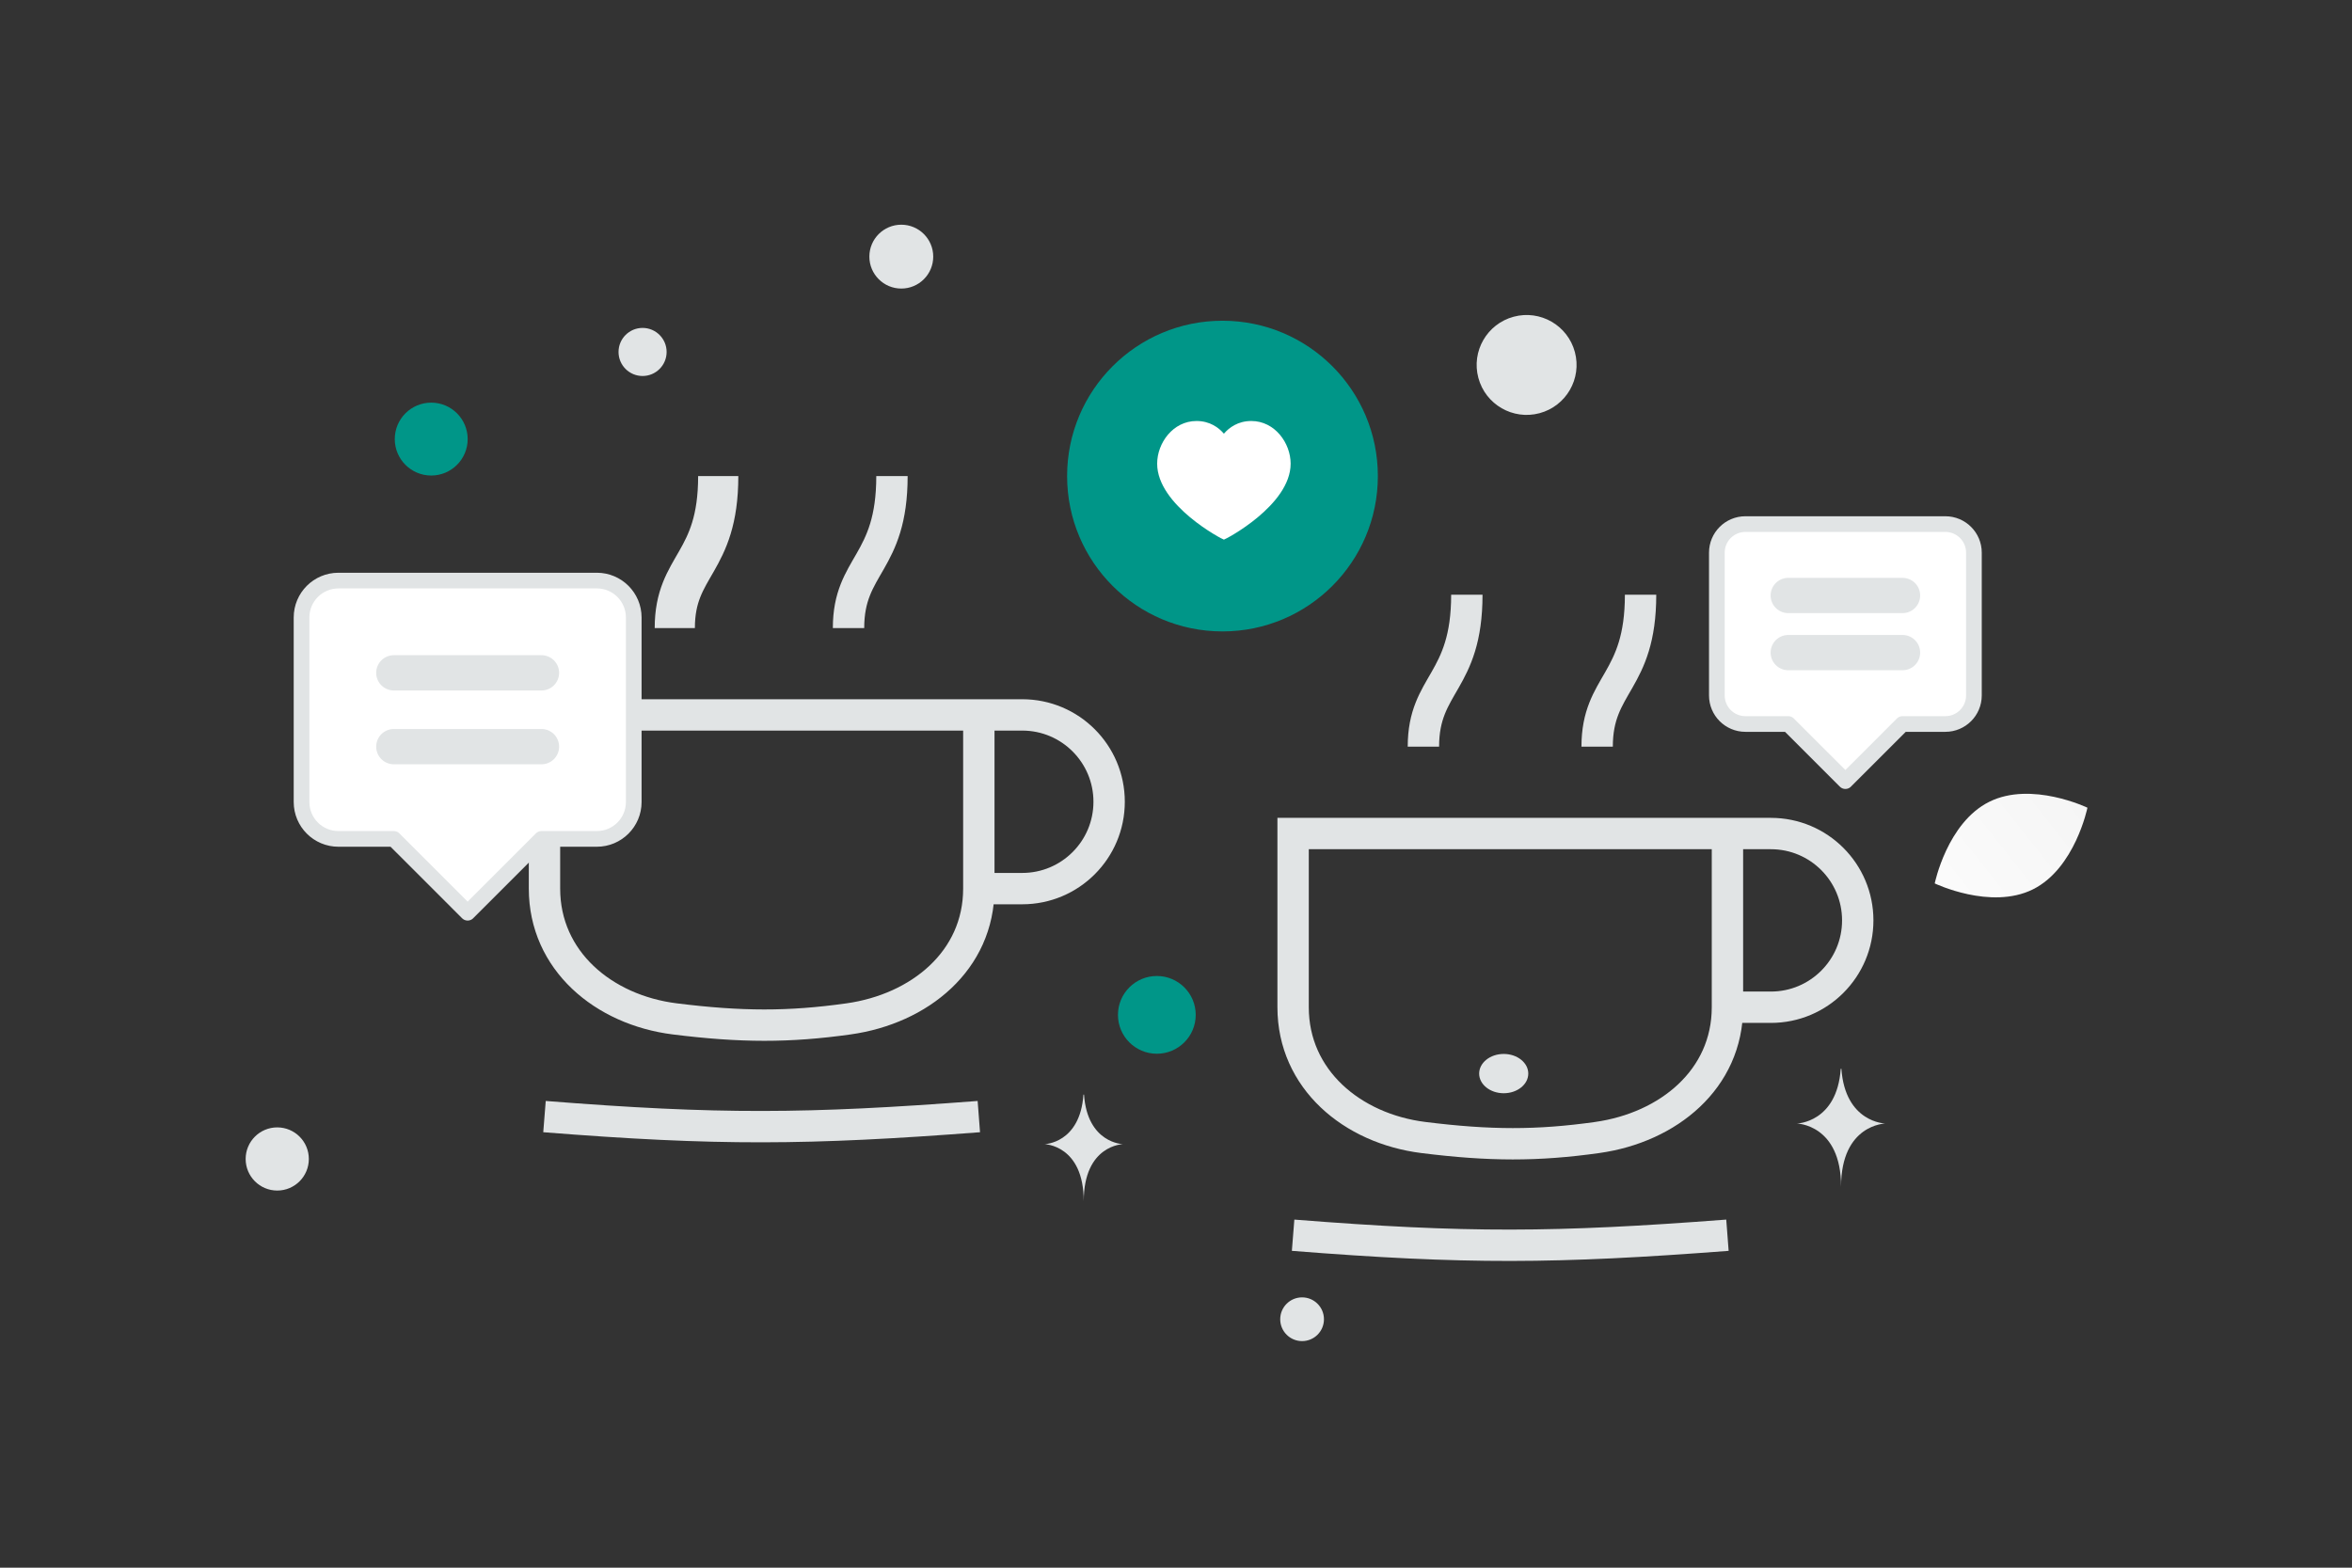<svg width="900" height="600" viewBox="0 0 900 600" fill="none" xmlns="http://www.w3.org/2000/svg"><rect x="0" y="0" width="900" height="600" fill="#333333" stroke="none"/><path fill="transparent" d="M0 0h900v600H0z"/><path d="M777.874 340.396c-16.133 8.003-37.546-2.287-37.546-2.287s4.759-23.261 20.9-31.253c16.134-8.003 37.538 2.276 37.538 2.276s-4.759 23.261-20.892 31.264z" fill="url(#a)"/><circle cx="442.669" cy="388.419" r="14.878" transform="rotate(180 442.669 388.419)" fill="#009688"/><circle cx="220.716" cy="265.876" r="16.738" transform="rotate(180 220.716 265.876)" fill="#009688"/><circle r="13.948" transform="matrix(-1 0 0 1 165.008 168.05)" fill="#009688"/><circle r="8.369" transform="matrix(-1 0 0 1 498.247 504.911)" fill="#E1E4E5"/><circle r="12.088" transform="matrix(-1 0 0 1 106.088 443.572)" fill="#E1E4E5"/><circle r="9.2" transform="matrix(-1 0 0 1 245.884 134.704)" fill="#E1E4E5"/><circle r="9.185" transform="scale(1 -1) rotate(-75 -97.63 -213.42)" fill="#E1E4E5"/><circle r="12.219" transform="matrix(-1 0 0 1 344.884 98.22)" fill="#E1E4E5"/><ellipse rx="9.399" ry="7.52" transform="matrix(-1 0 0 1 575.402 410.894)" fill="#E1E4E5"/><circle r="19.116" transform="scale(1 -1) rotate(-75 201.065 -450.489)" fill="#E1E4E5"/><path d="M704.367 409.056h.246c1.456 20.631 16.799 20.948 16.799 20.948s-16.919.33-16.919 24.169c0-23.839-16.919-24.169-16.919-24.169s15.337-.317 16.793-20.948zm-289.781 9.886h.218c1.292 18.673 14.907 18.96 14.907 18.96s-15.013.299-15.013 21.874c0-21.575-15.013-21.874-15.013-21.874s13.609-.287 14.901-18.96z" fill="#E1E4E5"/><path d="M274.832 182.207c0 33.763-16.62 33.763-16.62 58.171" stroke="#E1E4E5" stroke-width="15.375" stroke-linejoin="round"/><path d="M341.312 182.207c0 33.763-16.62 33.763-16.62 58.171" stroke="#E1E4E5" stroke-width="12" stroke-linejoin="round"/><path d="M374.553 427.353c-65.694 5.018-100.058 5.236-166.201 0" stroke="#E1E4E5" stroke-width="12"/><path d="M208.352 273.618h166.201v66.48c0 27.537-22.591 46.031-49.861 49.86-22.834 3.207-41.096 3.171-66.48 0-27.325-3.413-49.86-22.323-49.86-49.86v-66.48zm166.201 0h16.62c18.358 0 33.24 14.882 33.24 33.24 0 18.358-14.882 33.24-33.24 33.24h-16.62" stroke="#E1E4E5" stroke-width="12" stroke-linejoin="round"/><path d="M561.292 227.609c0 33.762-16.62 33.762-16.62 58.17m83.1-58.17c0 33.762-16.62 33.762-16.62 58.17m49.861 186.976c-65.694 5.018-100.058 5.235-166.201 0m0-153.736h166.201v66.48c0 27.537-22.591 46.031-49.861 49.861-22.834 3.206-41.096 3.171-66.48 0-27.325-3.414-49.86-22.324-49.86-49.861v-66.48zm166.201 0h16.62c18.358 0 33.24 14.882 33.24 33.24 0 18.358-14.882 33.24-33.24 33.24h-16.62" stroke="#E1E4E5" stroke-width="12"/><circle cx="467.787" cy="182.207" r="59.454" fill="#009688"/><path fill-rule="evenodd" clip-rule="evenodd" d="M478.815 161.128c9.01 0 15.051 8.456 15.051 16.331 0 15.984-25.081 29.071-25.538 29.071-.457 0-25.538-13.087-25.538-29.071 0-7.875 6.041-16.331 15.05-16.331 5.15 0 8.533 2.568 10.488 4.855 1.955-2.287 5.337-4.855 10.487-4.855zM178.946 349.322l-28.248-28.242v-.007h-21.186c-7.804 0-14.125-6.32-14.125-14.124v-70.621c0-7.804 6.321-14.124 14.125-14.124h98.869c7.804 0 14.124 6.32 14.124 14.124v70.621c0 7.804-6.32 14.124-14.124 14.124h-21.186l-28.249 28.242" fill="#fff"/><path d="m178.946 349.322-28.248-28.242v-.007h-21.186c-7.804 0-14.125-6.32-14.125-14.124v-70.621c0-7.804 6.321-14.124 14.125-14.124h98.869c7.804 0 14.124 6.32 14.124 14.124v70.621c0 7.804-6.32 14.124-14.124 14.124h-21.186l-28.249 28.242" stroke="#E1E4E5" stroke-width="6" stroke-linecap="round" stroke-linejoin="round"/><path d="M207.195 285.763h-56.497m0-28.249h56.497" stroke="#E1E4E5" stroke-width="13.5" stroke-linecap="round" stroke-linejoin="round"/><path fill-rule="evenodd" clip-rule="evenodd" d="m706.144 298.953-21.86-21.854v-.005h-16.395c-6.039 0-10.93-4.892-10.93-10.93v-54.65c0-6.039 4.891-10.93 10.93-10.93h76.509c6.039 0 10.93 4.891 10.93 10.93v54.65c0 6.038-4.891 10.93-10.93 10.93h-16.395l-21.859 21.854" fill="#fff"/><path d="m706.144 298.953-21.86-21.854v-.005h-16.395c-6.039 0-10.93-4.892-10.93-10.93v-54.65c0-6.039 4.891-10.93 10.93-10.93h76.509c6.039 0 10.93 4.891 10.93 10.93v54.65c0 6.038-4.891 10.93-10.93 10.93h-16.395l-21.859 21.854" stroke="#E1E4E5" stroke-width="6" stroke-linecap="round" stroke-linejoin="round"/><path d="M728.003 249.769h-43.719m0-21.86h43.719" stroke="#E1E4E5" stroke-width="13.5" stroke-linecap="round" stroke-linejoin="round"/><defs><linearGradient id="a" x1="715.921" y1="365.359" x2="848.988" y2="260.103" gradientUnits="userSpaceOnUse"><stop stop-color="#fff"/><stop offset="1" stop-color="#EEE"/></linearGradient></defs></svg>